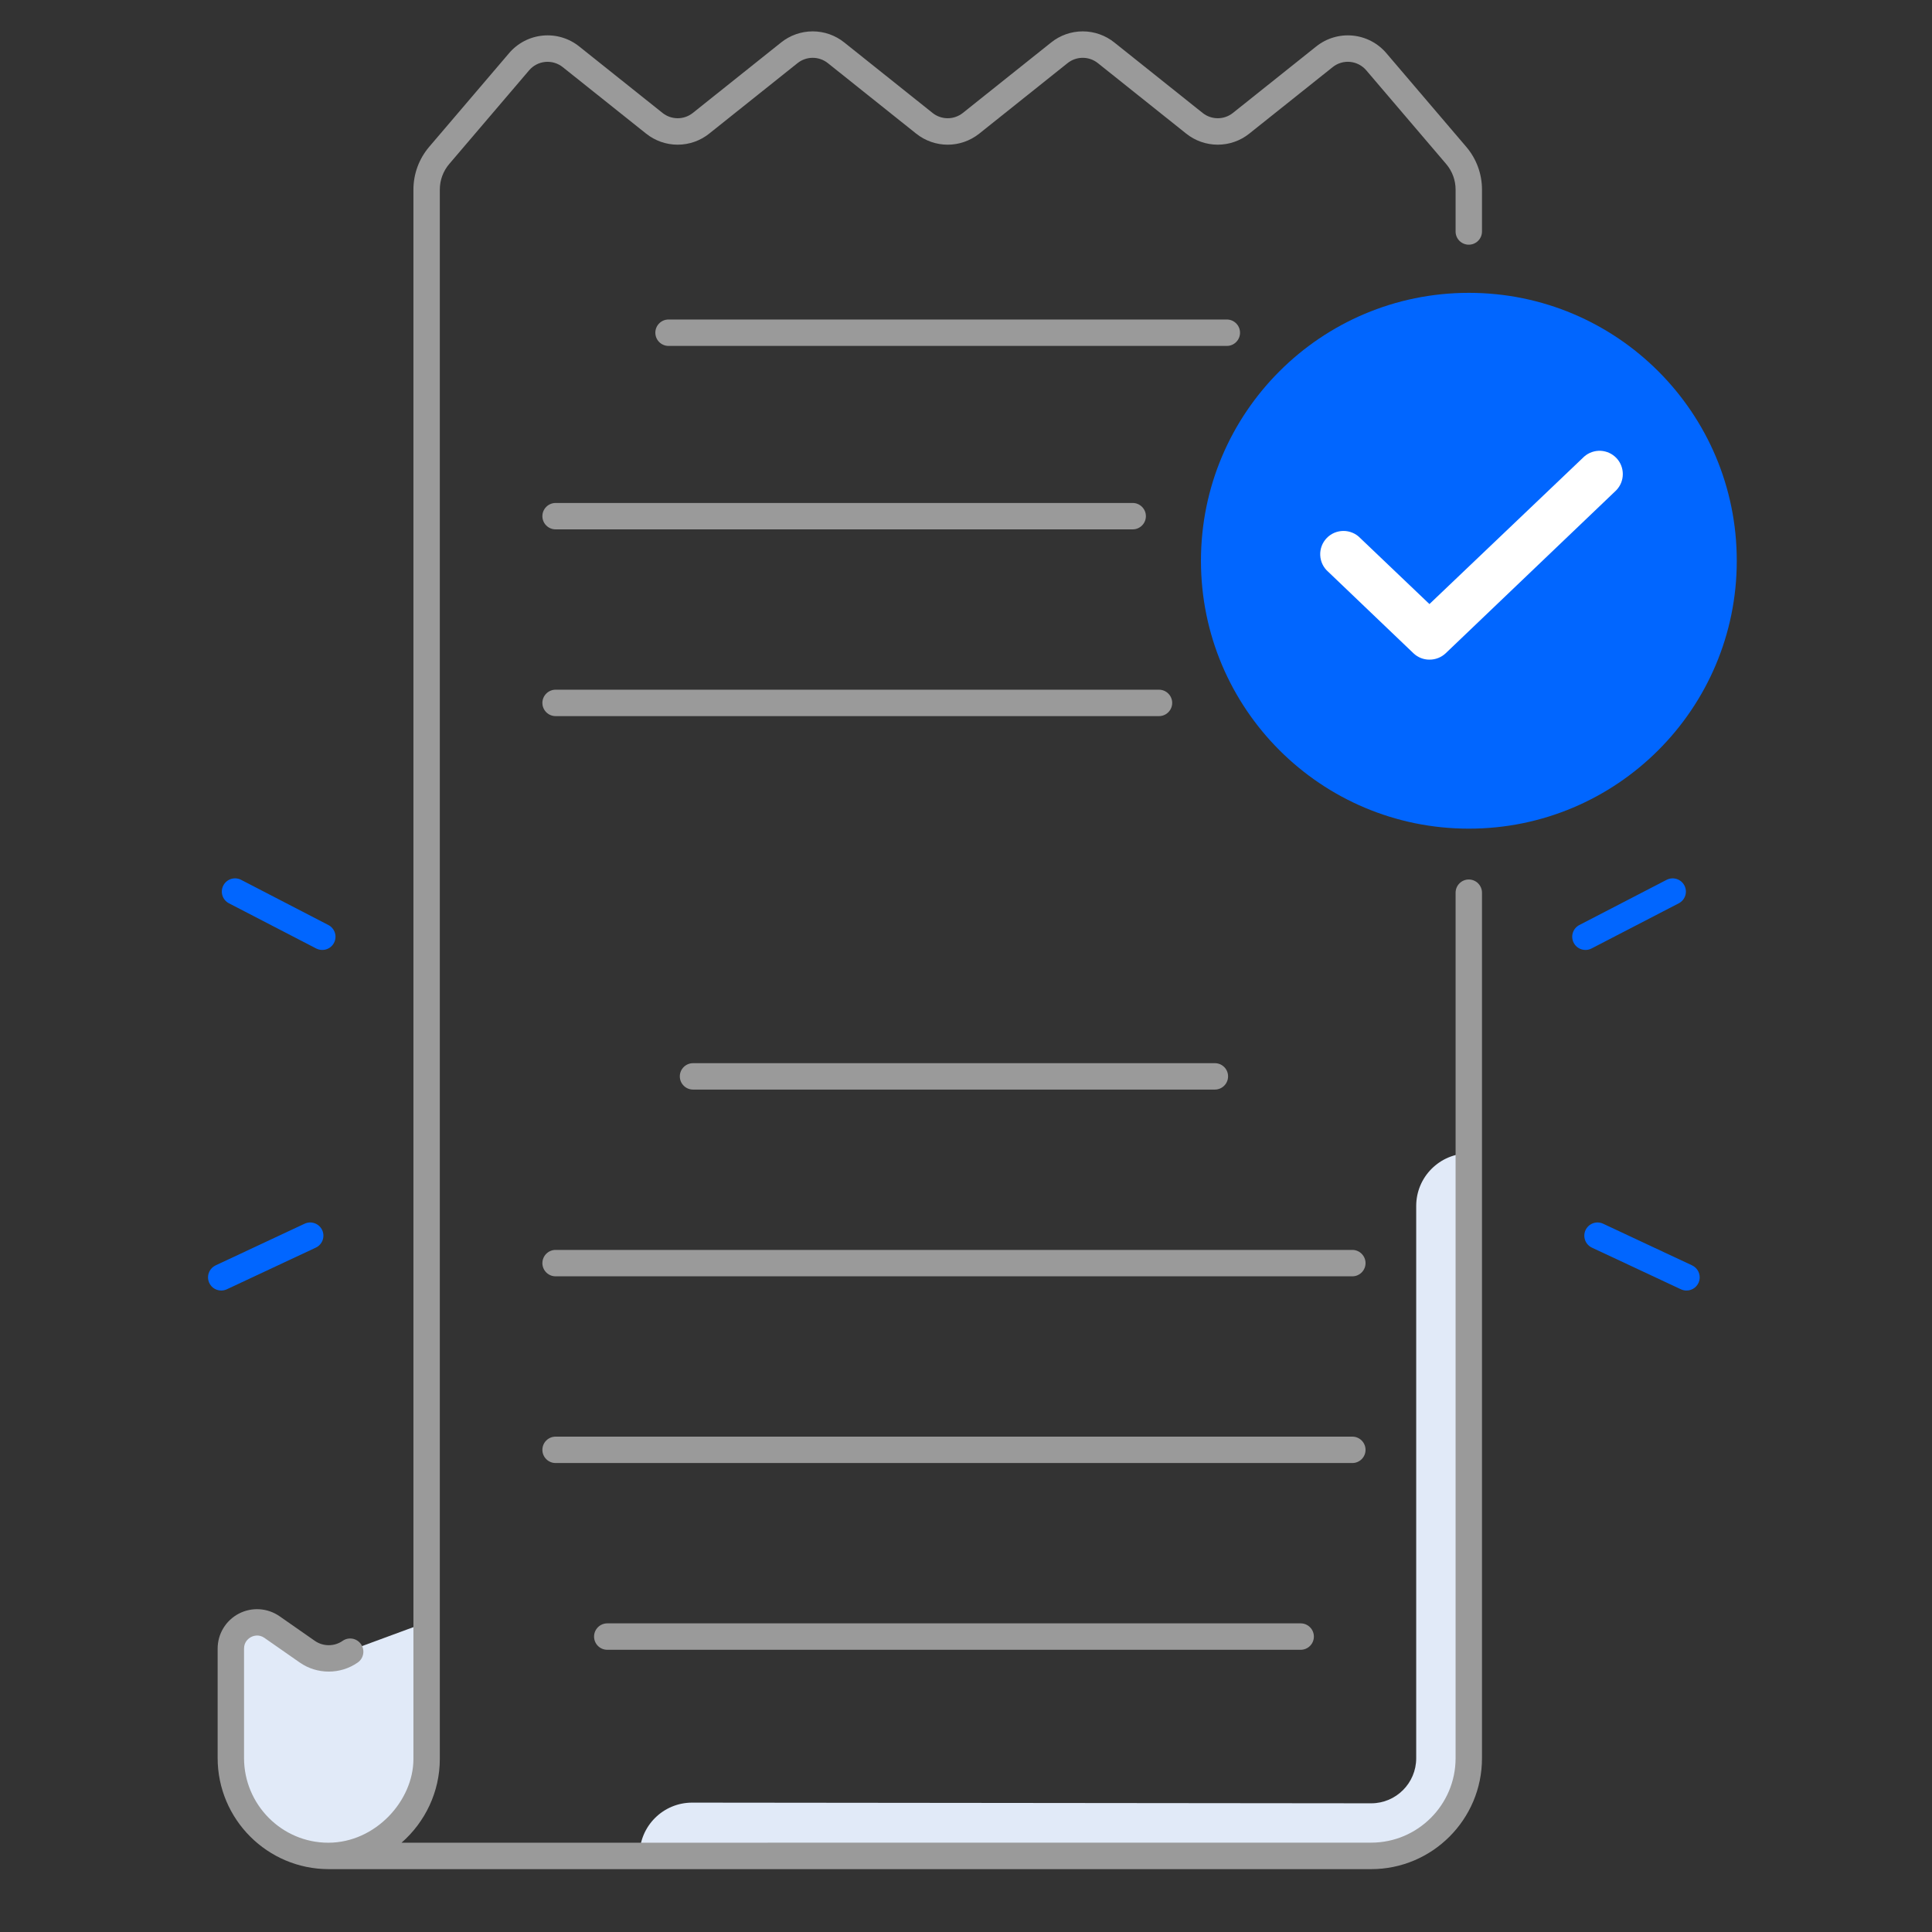 <svg width="80" height="80" viewBox="0 0 80 80" fill="none" xmlns="http://www.w3.org/2000/svg">
<rect x="0" y="0" width="80" height="80" fill="#333333" stroke="none"/>
<path d="M60.82 47.759C59.617 47.759 58.642 48.734 58.642 49.937V72.806C58.642 73.834 57.806 74.671 56.78 74.671L28.661 74.643C27.459 74.642 26.483 75.617 26.483 76.818L56.778 76.848C59.011 76.848 60.82 75.038 60.82 72.806V47.759Z" fill="#E1EAF8"/>
<path d="M60.823 12.126C54.696 12.126 49.729 17.093 49.729 23.22C49.729 29.346 54.696 34.313 60.823 34.313C66.949 34.313 71.916 29.346 71.916 23.22C71.918 17.093 66.951 12.126 60.823 12.126Z" fill="#0166FF"/>
<path d="M59.864 27.049L66.925 20.302C67.098 20.123 67.196 19.885 67.197 19.636C67.199 19.387 67.104 19.148 66.933 18.967C66.762 18.787 66.527 18.679 66.279 18.667C66.031 18.656 65.787 18.74 65.6 18.904L59.19 25.013L56.322 22.278C56.232 22.184 56.123 22.11 56.003 22.06C55.883 22.01 55.755 21.984 55.625 21.985C55.495 21.986 55.366 22.013 55.247 22.064C55.128 22.116 55.02 22.191 54.931 22.286C54.842 22.38 54.772 22.491 54.727 22.613C54.682 22.735 54.661 22.865 54.668 22.994C54.674 23.124 54.706 23.252 54.763 23.369C54.819 23.485 54.899 23.59 54.997 23.675L58.527 27.049C58.705 27.22 58.943 27.315 59.19 27.314C59.44 27.316 59.682 27.221 59.864 27.049Z" fill="white"/>
<path d="M69.834 53.438C69.756 53.438 69.678 53.421 69.603 53.387L65.918 51.662C65.853 51.632 65.795 51.589 65.747 51.536C65.698 51.483 65.66 51.421 65.636 51.353C65.612 51.286 65.6 51.214 65.604 51.142C65.607 51.071 65.624 51 65.654 50.935C65.685 50.87 65.728 50.812 65.781 50.763C65.834 50.715 65.896 50.677 65.963 50.653C66.031 50.628 66.102 50.617 66.174 50.62C66.246 50.624 66.316 50.641 66.381 50.671L70.065 52.396C70.178 52.449 70.27 52.538 70.325 52.65C70.38 52.762 70.395 52.889 70.369 53.01C70.342 53.132 70.274 53.241 70.177 53.319C70.079 53.396 69.959 53.439 69.834 53.438ZM65.65 39.335C65.451 39.335 65.261 39.228 65.164 39.04C65.131 38.976 65.111 38.907 65.104 38.835C65.098 38.763 65.106 38.691 65.128 38.623C65.15 38.554 65.185 38.491 65.231 38.436C65.278 38.381 65.334 38.336 65.398 38.303L69.011 36.432C69.14 36.366 69.29 36.353 69.428 36.397C69.566 36.441 69.681 36.538 69.748 36.667C69.815 36.795 69.828 36.946 69.784 37.084C69.74 37.222 69.643 37.337 69.514 37.404L65.901 39.275C65.82 39.317 65.734 39.335 65.65 39.335ZM9.161 53.438C9.036 53.439 8.915 53.396 8.818 53.319C8.721 53.241 8.653 53.132 8.626 53.01C8.599 52.889 8.615 52.762 8.67 52.65C8.725 52.538 8.817 52.449 8.929 52.396L12.614 50.671C12.679 50.641 12.749 50.624 12.821 50.62C12.893 50.617 12.964 50.628 13.032 50.653C13.099 50.677 13.161 50.715 13.214 50.763C13.267 50.812 13.31 50.87 13.34 50.935C13.371 51 13.388 51.071 13.391 51.142C13.394 51.214 13.383 51.286 13.359 51.353C13.334 51.421 13.297 51.483 13.248 51.536C13.2 51.589 13.141 51.632 13.076 51.662L9.392 53.387C9.317 53.421 9.239 53.438 9.161 53.438ZM13.345 39.335C13.258 39.335 13.171 39.314 13.094 39.275L9.481 37.404C9.212 37.265 9.108 36.935 9.247 36.667C9.386 36.398 9.715 36.293 9.984 36.432L13.597 38.303C13.865 38.442 13.97 38.771 13.831 39.04C13.785 39.129 13.715 39.204 13.63 39.256C13.544 39.308 13.445 39.336 13.345 39.335Z" fill="#0166FF"/>
<path d="M13.612 68.669L17.665 67.175V72.796C17.665 74.838 16.156 76.525 14.191 76.808L13.61 76.85C11.371 76.85 9.557 75.035 9.557 72.797V68.257C9.557 67.415 10.465 66.886 11.198 67.302L13.612 68.669Z" fill="#E1EAF8"/>
<path d="M51.347 13.777C51.347 13.475 51.102 13.23 50.8 13.23H27.683C27.381 13.23 27.136 13.475 27.136 13.777C27.136 14.078 27.381 14.324 27.683 14.324H50.8C51.103 14.324 51.347 14.078 51.347 13.777ZM22.459 21.374C22.459 21.675 22.705 21.92 23.006 21.92H46.902C47.203 21.92 47.449 21.675 47.449 21.374C47.449 21.072 47.203 20.827 46.902 20.827H23.006C22.705 20.827 22.459 21.072 22.459 21.374ZM23.006 29.653H47.991C48.292 29.653 48.538 29.408 48.538 29.106C48.538 28.805 48.292 28.559 47.991 28.559H23.006C22.705 28.559 22.459 28.805 22.459 29.106C22.459 29.408 22.705 29.653 23.006 29.653ZM50.306 44.024H28.697C28.395 44.024 28.15 44.269 28.15 44.57C28.15 44.872 28.395 45.117 28.697 45.117H50.305C50.606 45.117 50.852 44.872 50.852 44.57C50.852 44.269 50.608 44.024 50.306 44.024ZM55.997 51.756H23.006C22.705 51.756 22.459 52.002 22.459 52.303C22.459 52.605 22.705 52.85 23.006 52.85H55.997C56.298 52.85 56.544 52.605 56.544 52.303C56.544 52.002 56.298 51.756 55.997 51.756ZM56.544 60.035C56.544 59.733 56.298 59.488 55.997 59.488H23.006C22.705 59.488 22.459 59.733 22.459 60.035C22.459 60.336 22.705 60.581 23.006 60.581H55.997C56.298 60.581 56.544 60.338 56.544 60.035ZM25.145 67.22C24.844 67.22 24.599 67.466 24.599 67.767C24.599 68.069 24.844 68.314 25.145 68.314H53.858C54.16 68.314 54.405 68.069 54.405 67.767C54.405 67.466 54.16 67.22 53.858 67.22H25.145Z" fill="#9A9A9A"/>
<path d="M60.819 10.132C61.121 10.132 61.366 9.887 61.366 9.586V7.848C61.366 7.201 61.135 6.573 60.715 6.081L57.41 2.206C57.057 1.789 56.556 1.526 56.012 1.474C55.468 1.421 54.925 1.584 54.499 1.926L51.054 4.675C50.876 4.818 50.654 4.896 50.425 4.896C50.196 4.896 49.974 4.818 49.796 4.675L46.145 1.761C45.773 1.462 45.31 1.299 44.834 1.299C44.357 1.299 43.894 1.462 43.523 1.761L39.871 4.675C39.693 4.818 39.471 4.896 39.242 4.896C39.013 4.896 38.791 4.818 38.613 4.675L34.963 1.761C34.592 1.462 34.129 1.299 33.652 1.299C33.175 1.299 32.713 1.462 32.341 1.761L28.69 4.675C28.512 4.818 28.29 4.896 28.061 4.896C27.832 4.896 27.61 4.818 27.432 4.675L23.987 1.926C23.561 1.584 23.018 1.421 22.474 1.474C21.93 1.526 21.429 1.789 21.076 2.206L17.771 6.081C17.351 6.574 17.12 7.2 17.119 7.848V72.837C17.119 74.565 15.544 76.303 13.593 76.303C11.668 76.303 10.105 74.723 10.105 72.796V68.265C10.105 67.97 10.309 67.832 10.395 67.787C10.482 67.742 10.71 67.654 10.952 67.823L12.413 68.842C13.13 69.342 14.095 69.342 14.812 68.842C15.06 68.67 15.121 68.328 14.948 68.081C14.907 68.022 14.855 67.972 14.794 67.933C14.734 67.894 14.666 67.867 14.595 67.855C14.525 67.842 14.452 67.844 14.382 67.859C14.312 67.874 14.245 67.904 14.187 67.945C14.018 68.062 13.818 68.124 13.613 68.124C13.407 68.124 13.207 68.062 13.038 67.945L11.577 66.926C11.077 66.578 10.429 66.536 9.888 66.818C9.348 67.101 9.012 67.656 9.012 68.265V72.796C9.012 75.334 11.076 77.397 13.612 77.397H56.777C59.309 77.397 61.366 75.337 61.366 72.807V36.965C61.366 36.664 61.121 36.418 60.819 36.418C60.518 36.418 60.273 36.664 60.273 36.965V72.804C60.273 74.732 58.704 76.3 56.777 76.3L16.626 76.303C17.601 75.451 18.212 74.2 18.212 72.836V7.848C18.212 7.461 18.351 7.084 18.602 6.79L21.907 2.915C22.076 2.715 22.317 2.589 22.578 2.564C22.839 2.539 23.099 2.617 23.304 2.781L26.749 5.529C27.121 5.828 27.583 5.991 28.06 5.991C28.537 5.991 29 5.828 29.371 5.529L33.023 2.615C33.201 2.472 33.423 2.394 33.652 2.394C33.88 2.394 34.102 2.472 34.281 2.615L37.931 5.529C38.702 6.145 39.781 6.146 40.554 5.529L44.204 2.615C44.382 2.472 44.604 2.394 44.833 2.394C45.062 2.394 45.283 2.472 45.462 2.615L49.113 5.529C49.485 5.828 49.947 5.991 50.424 5.991C50.901 5.991 51.364 5.828 51.735 5.529L55.181 2.781C55.385 2.616 55.645 2.538 55.906 2.563C56.167 2.588 56.408 2.715 56.577 2.915L59.882 6.79C60.134 7.086 60.273 7.461 60.273 7.848V9.587C60.273 9.889 60.518 10.132 60.819 10.132Z" fill="#9A9A9A"/>
</svg>
